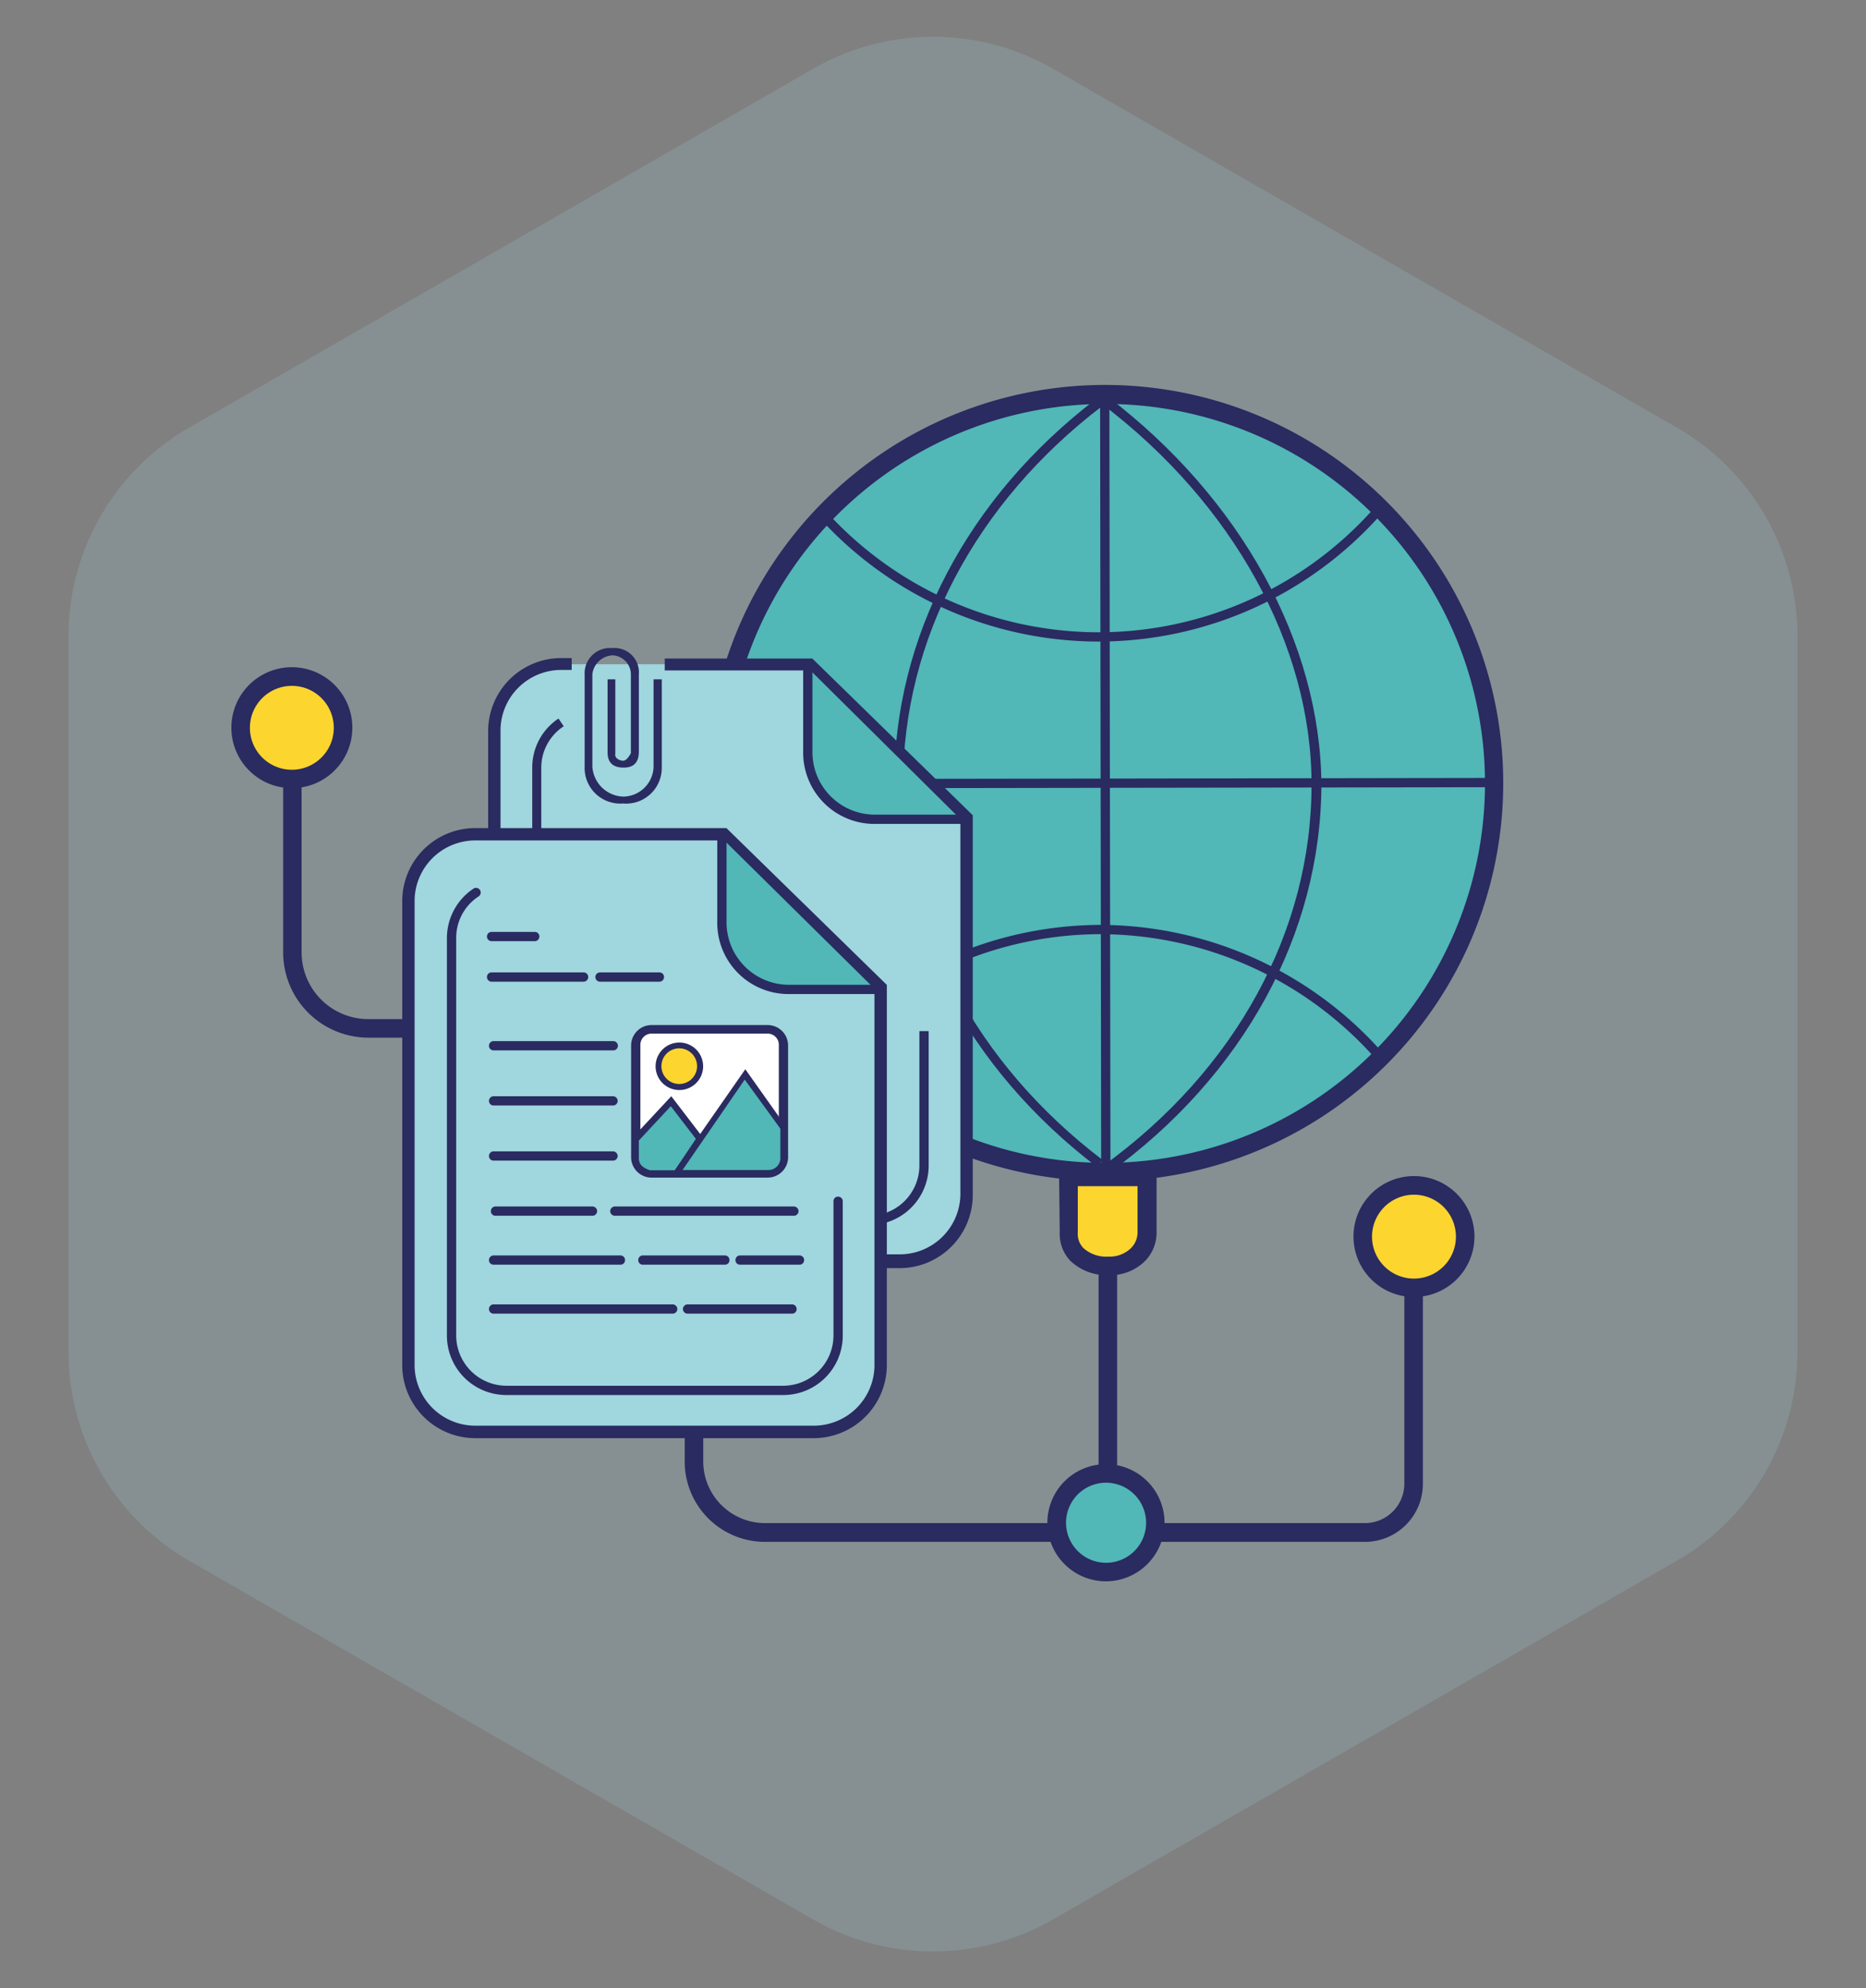 <svg xmlns="http://www.w3.org/2000/svg" viewBox="0 0 157.03 167.35"><rect x="0" y="0" width="157.03" height="167.35" fill="#808080" stroke="none"/><defs><style>.web_svg__cls-5{fill:#a0d6de}.web_svg__cls-2{fill:#51b7b7}.web_svg__cls-3{fill:#2a2b60}.web_svg__cls-4{fill:#fdd52f}</style></defs><g id="first_group"><path id="web_svg___g_" data-name="&lt;g&gt;" d="M151.26 113.81V53.54A20.24 20.24 0 0 0 141.12 36L88.61 5.79a20.25 20.25 0 0 0-20.18 0L15.91 36A20.24 20.24 0 0 0 5.77 53.54v60.27a20.27 20.27 0 0 0 10.14 17.55l52.52 30.2a20.25 20.25 0 0 0 20.18 0l52.51-30.2a20.27 20.27 0 0 0 10.14-17.55z" opacity=".2" fill="#a0d6de"/><g id="web_svg__icon"><circle class="web_svg__cls-2" cx="93.01" cy="65.91" r="32.71"/><path class="web_svg__cls-3" d="M93 99.42a33.51 33.51 0 1 1 30.6-19.87A33.54 33.54 0 0 1 93 99.42zM93.05 34a31.94 31.94 0 1 0 29.12 45 31.93 31.93 0 0 0-29.12-45z"/><path class="web_svg__cls-3" transform="rotate(-.08 93.06 64.523)" d="M92.62 33.2h.78v65.78h-.78z"/><path class="web_svg__cls-3" d="M60.3 66.36l-.01-.78 64.93-.1v.78l-64.92.1zM69.54 89l-.54-.56a31.82 31.82 0 0 1 23.52-10.59h.06a31.81 31.81 0 0 1 23.54 10.5l-.58.52a31 31 0 0 0-23-10.24h-.06A31 31 0 0 0 69.54 89zM92.42 54a31.78 31.78 0 0 1-23.54-10.5l.58-.52a31 31 0 0 0 23 10.24h.06a31 31 0 0 0 23-10.32l.58.52A31.78 31.78 0 0 1 92.48 54z"/><path class="web_svg__cls-3" d="M93.28 98.77l-.46-.63C104 90.05 110.39 78.33 110.37 66c0-11.67-6.62-23.64-17.64-32l.47-.62c11.22 8.54 17.92 20.74 18 32.65-.03 12.56-6.54 24.5-17.92 32.74z"/><path class="web_svg__cls-3" d="M92.35 98.25C81.51 90 75.28 78.23 75.26 65.94s6.16-24.09 17-32.37l.48.62C82.09 42.32 76 53.89 76 65.94s6.14 23.59 16.78 31.69zM92.45 102.43h1.56V129h-1.56z"/><path class="web_svg__cls-3" d="M114.86 129.78H64.38a6.76 6.76 0 0 1-6.76-6.78V87.34H31a7.18 7.18 0 0 1-7.17-7.17V62.65h1.55v17.52A5.62 5.62 0 0 0 31 85.78h28.18V123a5.2 5.2 0 0 0 5.2 5.2h50.48a3.32 3.32 0 0 0 3.32-3.31v-17.17h1.56v17.19a4.88 4.88 0 0 1-4.88 4.87z"/><circle class="web_svg__cls-2" cx="93.08" cy="128.17" r="4.15"/><path class="web_svg__cls-3" d="M93.08 133.1a4.93 4.93 0 1 1 4.92-4.93 4.94 4.94 0 0 1-4.92 4.93zm0-8.3a3.37 3.37 0 1 0 3.37 3.37 3.38 3.38 0 0 0-3.37-3.37z"/><path class="web_svg__cls-4" d="M89.91 99.06v4.68c0 1.68 1.3 2.81 3.36 2.81a3 3 0 0 0 3.23-2.8v-4.69z"/><path class="web_svg__cls-3" d="M93.32 107.33a4.44 4.44 0 0 1-3.23-1.19 3.27 3.27 0 0 1-.91-2.42l-.06-5.43h8.21v5.46a3.41 3.41 0 0 1-1 2.42 4.14 4.14 0 0 1-3.01 1.16zm-2.62-7.49v3.89a1.71 1.71 0 0 0 .47 1.32 2.88 2.88 0 0 0 2.11.72 2.56 2.56 0 0 0 1.88-.7 1.89 1.89 0 0 0 .57-1.32v-3.91z"/><circle class="web_svg__cls-4" cx="118.96" cy="104.09" r="4.31"/><path class="web_svg__cls-3" d="M119 109.17a5.09 5.09 0 1 1 5.08-5.08 5.09 5.09 0 0 1-5.08 5.08zm0-8.61a3.53 3.53 0 1 0 3.52 3.53 3.53 3.53 0 0 0-3.52-3.53z"/><path class="web_svg__cls-5" d="M48.11 55.91h-.82a5.64 5.64 0 0 0-5.69 5.56v39.19a5.64 5.64 0 0 0 5.69 5.56h28.36a5.64 5.64 0 0 0 5.69-5.56V68.8L68.15 55.91H55.93"/><path class="web_svg__cls-3" d="M75.65 106.74H47.29a6.15 6.15 0 0 1-6.21-6.08V61.47a6.15 6.15 0 0 1 6.21-6.08h.82v1h-.82a5.11 5.11 0 0 0-5.17 5v39.19a5.11 5.11 0 0 0 5.17 5h28.36a5.11 5.11 0 0 0 5.17-5V69L67.94 56.43h-12v-1h12.42l13.5 13.19v32.08a6.16 6.16 0 0 1-6.21 6.04z"/><path class="web_svg__cls-2" d="M68 56.23v7A5.66 5.66 0 0 0 73.52 69h7.36"/><path class="web_svg__cls-3" d="M80.88 69.35h-7.36a6 6 0 0 1-5.93-6.13v-7h.78v7a5.26 5.26 0 0 0 5.15 5.35h7.36zM73.09 103.11H49.84a5 5 0 0 1-5.05-5V64.6A4.94 4.94 0 0 1 47 60.48l.44.65a4.16 4.16 0 0 0-1.89 3.47v33.54a4.24 4.24 0 0 0 4.27 4.19h23.27a4.24 4.24 0 0 0 4.28-4.19V86.79h.78v11.35a5 5 0 0 1-5.06 4.97z"/><path class="web_svg__cls-3" d="M55 57.18v7.37a2.58 2.58 0 0 1-2.52 2.5 2.69 2.69 0 0 1-2.63-2.52v-7.79a1.8 1.8 0 0 1 1.71-1.58 1.61 1.61 0 0 1 1.53 1.56v6.67s-.31.64-.64.64-.75-.23-.67-.58v-6.27h-.65v6.15c0 .88.48 1.28 1.35 1.28s1.28-.46 1.28-1.34v-6.5a2.05 2.05 0 0 0-2.24-2.22 2.13 2.13 0 0 0-2.32 2.24v7.72a3 3 0 0 0 3.23 3.12 3 3 0 0 0 3.26-3v-7.45z"/><circle class="web_svg__cls-4" cx="24.56" cy="61.25" r="4.31"/><path class="web_svg__cls-3" d="M24.56 66.34a5.09 5.09 0 1 1 5.09-5.09 5.09 5.09 0 0 1-5.09 5.09zm0-8.61a3.53 3.53 0 1 0 3.53 3.52 3.53 3.53 0 0 0-3.53-3.52z"/><path class="web_svg__cls-5" d="M48.7 70.22h12.22l13.19 12.9V115a5.64 5.64 0 0 1-5.69 5.56H40.06a5.64 5.64 0 0 1-5.69-5.56V75.78a5.65 5.65 0 0 1 5.69-5.56h8.64z"/><path class="web_svg__cls-3" d="M68.42 121.05H40.06a6.15 6.15 0 0 1-6.21-6.05V75.78a6.15 6.15 0 0 1 6.21-6.08h21.07l13.5 13.2V115a6.16 6.16 0 0 1-6.21 6.05zM40.06 70.74a5.11 5.11 0 0 0-5.17 5V115a5.11 5.11 0 0 0 5.17 5h28.36a5.11 5.11 0 0 0 5.17-5V83.34l-12.88-12.6z"/><path class="web_svg__cls-2" d="M60.75 70.54v7a5.66 5.66 0 0 0 5.54 5.74h7.36"/><path class="web_svg__cls-3" d="M73.65 83.67h-7.36a6 6 0 0 1-5.93-6.13v-7h.78v7a5.26 5.26 0 0 0 5.15 5.35h7.36zM65.86 117.42H42.61a5 5 0 0 1-5-5V78.91a5 5 0 0 1 2.23-4.11.39.39 0 1 1 .44.65 4.16 4.16 0 0 0-1.89 3.46v33.54a4.24 4.24 0 0 0 4.27 4.19h23.2a4.24 4.24 0 0 0 4.28-4.19v-11.34a.38.38 0 0 1 .39-.39.39.39 0 0 1 .39.39v11.34a5 5 0 0 1-5.06 4.97z"/><path class="web_svg__cls-3" d="M51.59 97.69H41.54a.38.38 0 0 1-.39-.39.39.39 0 0 1 .39-.39h10.05a.4.4 0 0 1 .39.39.39.39 0 0 1-.39.39zM49.86 102.33H41.7a.38.38 0 0 1-.39-.39.39.39 0 0 1 .39-.39h8.16a.4.4 0 0 1 .39.39.39.39 0 0 1-.39.39zM66.81 102.33H51.74a.39.39 0 0 1-.39-.39.4.4 0 0 1 .39-.39h15.07a.4.4 0 0 1 .39.39.39.39 0 0 1-.39.39zM61 106.45h-6.9a.38.38 0 0 1-.39-.39.39.39 0 0 1 .39-.39H61a.39.39 0 0 1 .39.39.38.38 0 0 1-.39.39zM67.28 106.45h-5a.38.38 0 0 1-.39-.39.39.39 0 0 1 .39-.39h5a.39.39 0 0 1 .39.39.38.38 0 0 1-.39.39zM52.21 106.45H41.54a.38.38 0 0 1-.39-.39.39.39 0 0 1 .39-.39h10.67a.39.39 0 0 1 .39.39.38.38 0 0 1-.39.39zM66.65 110.57h-8.79a.39.39 0 0 1-.39-.39.4.4 0 0 1 .39-.39h8.79a.39.39 0 0 1 .39.39.38.38 0 0 1-.39.39zM56.61 110.57H41.54a.38.38 0 0 1-.39-.39.39.39 0 0 1 .39-.39h15.07a.4.4 0 0 1 .39.39.39.39 0 0 1-.39.39zM51.59 93.05H41.54a.38.38 0 0 1-.39-.39.39.39 0 0 1 .39-.39h10.05a.4.4 0 0 1 .39.39.39.39 0 0 1-.39.39zM51.59 88.41H41.54a.38.38 0 0 1-.39-.39.39.39 0 0 1 .39-.39h10.05A.4.4 0 0 1 52 88a.39.39 0 0 1-.41.41z"/><rect x="53.5" y="86.62" width="12.43" height="12.11" rx="1.27" ry="1.27" fill="#fff"/><path class="web_svg__cls-3" d="M64.6 99.12h-9.78a1.72 1.72 0 0 1-1.71-1.71V88a1.72 1.72 0 0 1 1.71-1.72h9.78A1.72 1.72 0 0 1 66.32 88v9.46a1.72 1.72 0 0 1-1.72 1.66zM54.82 87a.94.94 0 0 0-.93.94v9.46a.93.93 0 0 0 .93.93h9.78a.94.94 0 0 0 .94-.93V88a.94.94 0 0 0-.94-1z"/><circle class="web_svg__cls-4" cx="57.17" cy="89.73" r="1.75"/><path class="web_svg__cls-3" d="M57.17 91.75a2 2 0 1 1 2-2 2 2 0 0 1-2 2zm0-3.51a1.5 1.5 0 1 0 1.49 1.49 1.5 1.5 0 0 0-1.49-1.49z"/><path class="web_svg__cls-2" d="M53.5 95.86l3-3.19 2.41 3.15-2 2.91H54.6s-1.12-.18-1.12-1.21z"/><path class="web_svg__cls-3" d="M57.06 99h-2.44a1.54 1.54 0 0 1-1.38-1.47v-1.77l3.25-3.49 2.71 3.54zm-3.3-3v1.5c0 .79.87.94.9 1h2.13l1.77-2.64-2.11-2.75z"/><path class="web_svg__cls-2" d="M65.89 94.87l-3.17-4.44-5.72 8.3h7.72a1.23 1.23 0 0 0 1.26-1.19v-2.66z"/><path class="web_svg__cls-3" d="M64.67 99h-8.22l6.27-9L66 94.63h.16v2.89A1.49 1.49 0 0 1 64.67 99zm-7.23-.52h7.23a1 1 0 0 0 1-.93V95l-3-4.13zM55.49 82.63h-5a.4.4 0 0 1-.39-.39.39.39 0 0 1 .39-.39h5a.38.38 0 0 1 .39.39.39.39 0 0 1-.39.39zM45 79.22h-3.63a.39.39 0 0 1-.39-.39.38.38 0 0 1 .39-.39H45a.38.38 0 0 1 .39.39.39.39 0 0 1-.39.39zM49.11 82.63h-7.74a.39.39 0 0 1-.39-.39.38.38 0 0 1 .39-.39h7.74a.38.38 0 0 1 .39.39.39.39 0 0 1-.39.39z"/></g></g></svg>
